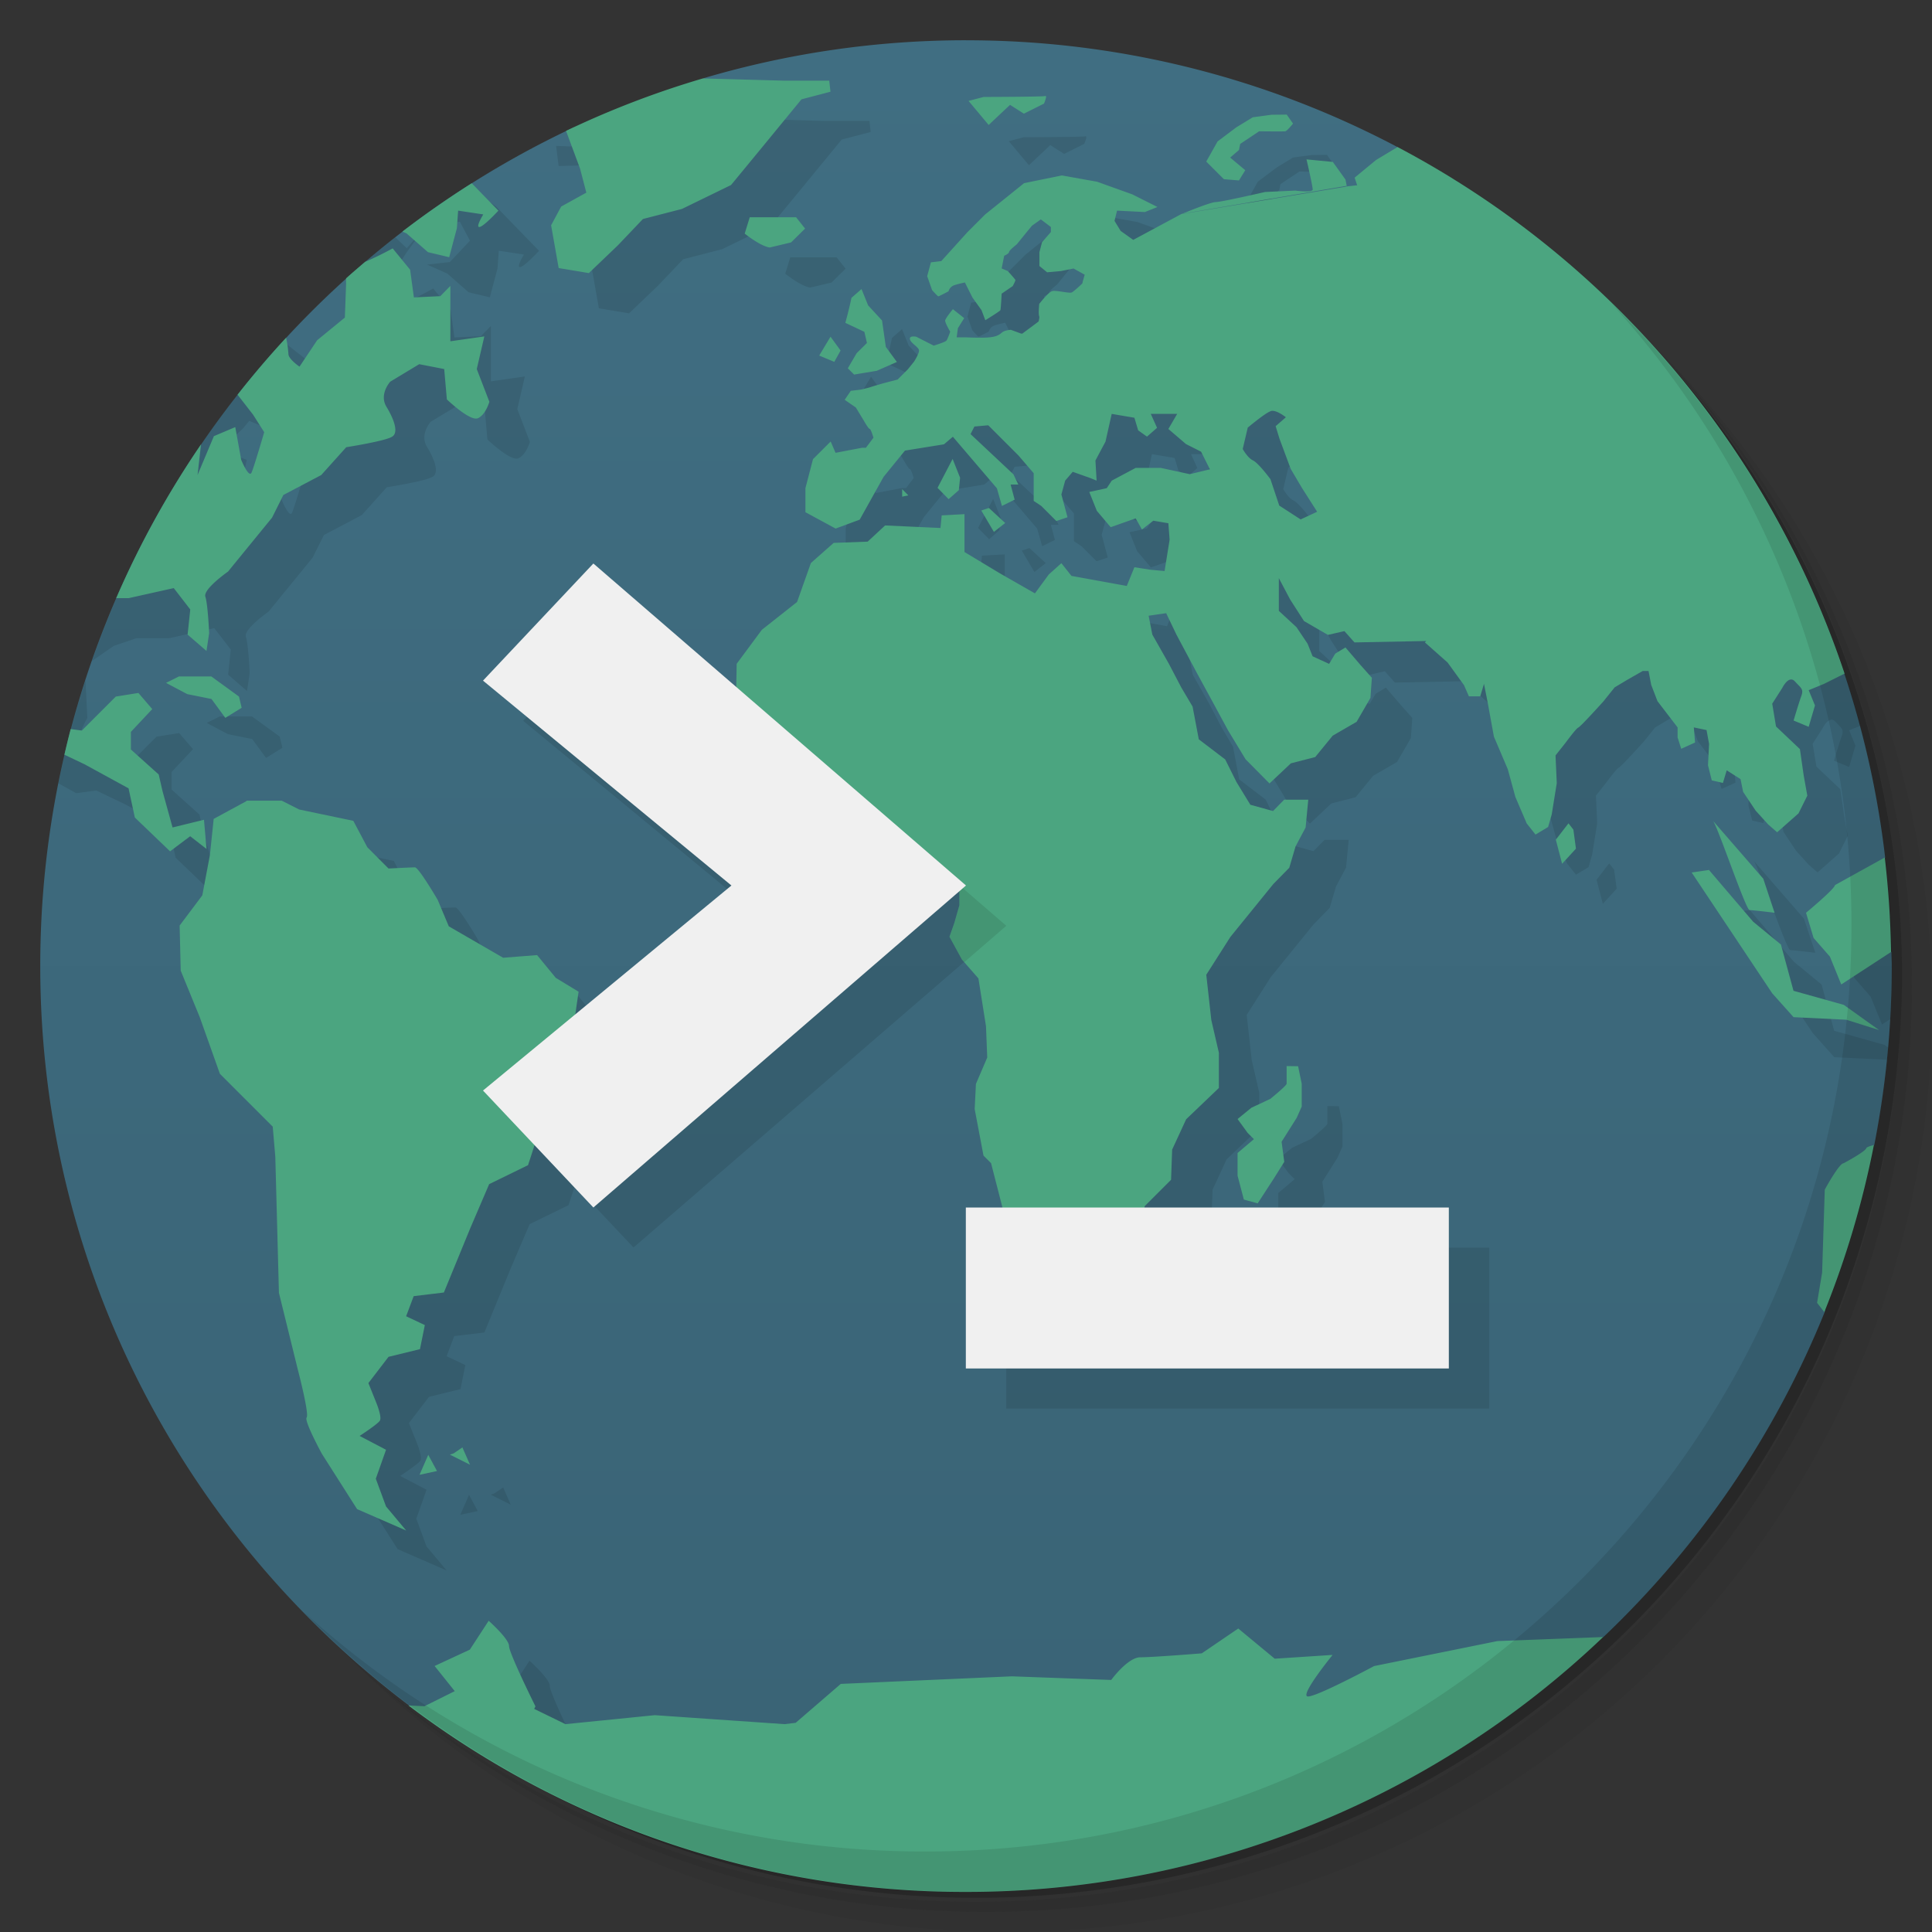 <svg xmlns="http://www.w3.org/2000/svg" viewBox="0 0 48 48">
  <rect x="0" y="0" width="48" height="48" fill="#333333" stroke="none"/>
  <defs>
    <linearGradient id="a" x1="1" x2="47" gradientUnits="userSpaceOnUse" gradientTransform="rotate(-90 24 24)">
      <stop stop-color="#396375"/>
      <stop offset="1" stop-color="#406e82"/>
    </linearGradient>
  </defs>
  <path d="M36.31 5c5.859 4.062 9.688 10.831 9.688 18.5 0 12.426-10.07 22.5-22.5 22.5-7.669 0-14.438-3.828-18.5-9.688a23.24 23.24 0 0 0 3.781 4.969 22.923 22.923 0 0 0 15.469 5.969c12.703 0 23-10.298 23-23a22.92 22.92 0 0 0-5.969-15.469A23.216 23.216 0 0 0 36.31 5zm4.969 3.781A22.911 22.911 0 0 1 47.498 24.5c0 12.703-10.297 23-23 23a22.909 22.909 0 0 1-15.719-6.219C12.939 45.425 18.662 48 24.998 48c12.703 0 23-10.298 23-23 0-6.335-2.575-12.06-6.719-16.219z" opacity=".05"/>
  <path d="M41.28 8.781a22.923 22.923 0 0 1 5.969 15.469c0 12.703-10.297 23-23 23A22.92 22.92 0 0 1 8.78 41.281 22.911 22.911 0 0 0 24.499 47.5c12.703 0 23-10.298 23-23A22.909 22.909 0 0 0 41.28 8.781z" opacity=".1"/>
  <path d="M31.25 2.375C39.865 5.529 46 13.792 46 23.505c0 12.426-10.07 22.5-22.5 22.5-9.708 0-17.971-6.135-21.12-14.75a23 23 0 0 0 44.875-7 23 23 0 0 0-16-21.875z" opacity=".2"/>
  <path d="M24 1c-2.27 0-4.462.334-6.533.947 1.534 1.053-1.25 2.02-3.205 1.215C6.429 6.829 1 14.779 1 24c0 7.505 3.595 14.169 9.156 18.367C16 45 32 45 39.84 40.668a23.039 23.039 0 0 0 5.494-8.07v-.002c.234-1.595.667-3.594 1.23-4.15h.002c.282-1.438.434-2.923.434-4.443 0-.118-.006-.234-.008-.352h-.002c-.992-.649-.556-1.182-.154-2.348a22.9 22.9 0 0 0-1.014-4.568c-1.826-.738-7.823-7.734-11.1-13.08a22.889 22.889 0 0 0-10.725-2.654z" fill="url(#a)"/>
  <path d="M17 2.906l-.84.25-.969.066-.598.434-.777-.031.063.5 1.125-.031.406 1.094.156.598-.625.346-.25.465.188 1.063.75.125.719-.688.625-.656.969-.25 1.219-.594.721-.875 1.029-1.254.721-.189-.031-.275h-1.125l-3.469-.096zm9.969.48c-.055.02-1.531.023-1.531.023l-.375.098.5.598.531-.5.344.219.5-.25s.09-.211.031-.187zm6 .461l-.379.004-.465.063-.41.25-.465.35-.281.5.438.438.375.031.156-.254-.375-.314.219-.188.031-.152.469-.313s.609.008.652 0c.047-.012.191-.191.191-.191zm3.102.578l-.264.176-.621.375-.531.438.064.189-.281.031v.004l-4.082.68.016-.012-1.217.654-.313-.223-.152-.25.063-.254.691.035.313-.125-.625-.314-.875-.314-.875-.156-.938.191-.969.779-.439.439-.65.719-.258.031-.092.344.121.344s.137.156.156.156c.02 0 .254-.125.254-.125s.023-.117.156-.156c.129-.039.25-.063.25-.063l.188.375.225.313.094.25s.363-.223.375-.25c.012-.031.031-.41.031-.41l.275-.188s.074-.133.066-.156a3.946 3.946 0 0 0-.191-.219l-.15-.063.063-.316s.121-.051.121-.094c0-.039.191-.189.191-.189l.223-.275.156-.189.219-.156.25.189v.125l-.219.25-.066.25v.344l.191.156.344-.031.313-.063.277.154-.063.221s-.195.188-.258.219c-.055.031-.406-.063-.492-.031-.094.031-.316.316-.316.316s-.027.25 0 .313c.008.022-.004.068-.016.123l-.029.023-.375.279h-.031l-.254-.094s-.152.008-.219.066c-.063.051-.121.102-.313.121-.191.02-.565 0-.596 0h-.219l.031-.227.156-.25-.281-.223s-.188.23-.191.281c-.008.055.125.279.125.279s-.063.182-.094.221c-.031.039-.316.125-.316.125l-.434-.221s-.18-.038-.156.064c.023.102.225.195.225.281 0 .082-.125.275-.125.275l-.152.189-.254.254-.344.09s-.246.07-.316.094c-.063.023-.25.066-.25.066l-.254.031-.152.223.277.191.188.309s.125.223.156.223.094.219.094.219l-.188.25h-.098l-.656.125-.121-.281-.439.438-.188.721v.598l.75.406.598-.221.594-1.064.531-.652.969-.156.221-.188 1.094 1.281.125.438.316-.156-.1-.375h.191l-.121-.254-1.066-1 .096-.188.344-.031.75.75.379.441v.688l.188.125.375.375.277-.094-.152-.566.094-.344.188-.219.439.156.154.063-.029-.5.25-.469.154-.689.564.096.094.313.219.156.25-.219-.156-.346h.656l-.219.375.438.375.375.189.219.438-.5.121-.719-.156h-.625l-.594.316-.125.188-.434.094.188.469.344.406.621-.219.156.277.281-.219.375.063.031.41-.125.777-.344-.031-.406-.063-.189.465-1.375-.25-.25-.316-.313.281-.344.469-.875-.5-.875-.527v-.941l-.566.031-.031.313-1.375-.063-.434.402-.844.031-.566.5-.344.969-.875.691-.625.844-.012.574-3.551-3.068-2.742 2.91 6.172 5.09-3.869 3.193.08-.555-.566-.344-.465-.566-.844.066-1.35-.781-.275-.656s-.473-.809-.566-.809c-.09 0-.656.029-.656.029l-.527-.529-.348-.656-1.344-.281-.434-.219h-.875l-.002.008-.813.441-.094.9-.189 1-.563.75.027 1.121.473 1.156.5 1.406 1.313 1.313.064.75.09 3.379.469 1.906s.289 1.102.219 1.191c-.066.086.379.902.379.902l.875 1.375 1.219.531-.5-.598-.254-.689.254-.719-.656-.344s.438-.285.5-.375c.066-.09-.094-.469-.094-.469l-.188-.469.5-.652.781-.191.121-.598-.465-.219.188-.5.75-.09.656-1.598.469-1.094.965-.471s.08-.237.16-.492l1.455 1.543 9.1-7.859v.354l-.125.438-.121.344.309.566.41.469.188 1.188.031.777-.281.656-.031.625.219 1.156.188.188.281 1.094v.006H25v4h12v-4h-7.561l.004-.031.656-.656.027-.75.348-.754.813-.777v-.875l-.188-.813-.125-1.125.598-.939 1.066-1.313.398-.406.156-.531.25-.469.066-.691h-.6l-.275.281-.564-.156-.344-.563-.281-.563-.656-.5-.154-.813-.281-.475-.311-.594-.408-.719-.092-.469.436-.063.254.531.5.938.375.688.406.75.438.723.594.6.531-.5.605-.156.434-.531.594-.344.344-.594.035-.5-.281-.316-.375-.438-.254.154-.152.254-.41-.188-.125-.313-.275-.41-.439-.406v-.813l.281.531.344.535.594.344.41-.094.25.281 1.781-.035-.031.035.564.5.408.563.121.277h.281l.094-.311.092.467.154.844.346.813.188.688.281.656.219.277.313-.188.09-.314.125-.775-.031-.689.25-.316s.266-.359.313-.375c.051-.012.625-.65.625-.65l.281-.35.314-.188.383-.219h.145l.066.344.156.406.5.652v.25l.09.281.344-.156-.031-.375.316.066.063.344-.027.531.094.375.277.064.094-.314.344.219.064.316.313.469.313.344.219.191.531-.469.219-.441-.09-.5-.094-.656-.594-.563-.094-.566.254-.398s.156-.32.309-.156c.152.168.227.188.156.375-.066.184-.188.598-.188.598l.375.156.156-.531-.156-.379.281-.115A23.038 23.038 0 0 0 36.081 4.421m-5.699 1.881l-.004.006 4.092-.695-.031-.156-.314-.438-.654-.063s.154.664.154.75c0 .082-.434.025-.434.025l-.75.035s-1.086.25-1.223.25c-.129 0-.762.262-.809.281zm-19.16-1.426a26.36 26.36 0 0 0-.516.359l.154.34.566-.064.25.469-.5.531-.564.063.5.223.531.465.527.125.191-.719.031-.438.625.094s-.193.313-.1.313c.102 0 .475-.406.475-.406l-1.066-1.098s-.438-.344-.563-.25c-.133.09-.475.063-.475.063zm-.678.791l-.438.5-.283-.271c-.42.33-.831.67-1.227 1.027.363.099.805.275.885.217.129-.094.625-.875.625-.875zm9.09.727l-.125.406c.449.348.625.344.625.344l.527-.125.348-.344-.223-.281zm-8.871.773s-.43.25-.844.406c-.414.156-.313.469-.313.469l-.031.844-.688.563-.439.656s-.275-.188-.275-.313-.066-.469-.066-.469l-.719-.563s-.185-.141-.355-.287a22.98 22.98 0 0 0-4.748 7.949l.541-.375.564-.191h.813l1.121-.25.41.531-.066.625.469.406.066-.441s-.031-.719-.094-.906c-.063-.188.562-.625.563-.625l.5-.613.594-.727.281-.563.941-.496.621-.691s.938-.148 1.125-.254c.191-.09.066-.434-.125-.75-.191-.313.094-.625.094-.625l.719-.434.621.121.066.754s.586.563.777.465c.191-.09.279-.406.279-.406l-.313-.813.188-.811-.844.121V8.099l-.25.254-.656.031-.094-.688zm11.648 1.01l-.25.219c-.063.305-.152.621-.152.621l.473.223.064.277-.256.254-.219.375.156.156.563-.094.5-.219-.275-.375-.094-.656-.346-.375zm-.77 1.184l-.281.469.375.156.156-.281zM6.196 10.453l.004.006.656.277.439.566.275.434s-.245.844-.313 1c-.066.156-.258-.313-.258-.313l-.148-.814-.531.225-.406.965.092-.811.125-.564-.656-.25.564-.531zm26.383.756c.133-.043.375.154.375.154l-.254.221.096.313.279.75.277.469.379.594-.41.191-.531-.344-.219-.656s-.299-.406-.439-.469c-.133-.066-.25-.281-.25-.281l.125-.531s.428-.359.564-.406zm-7.904 1.188l-.375.719.275.281.254-.223.031-.309zm-1.254.75v.188l.154-.031zm2.154.469l-.188.064.313.531.281-.221zM2.124 16.901c-.27.834-.497 1.688-.672 2.561l.441.244.5-.066.719.344 1.094.598.156.725.875.84.5-.375.406.316-.063-.725-.781.191-.25-.906-.094-.41-.691-.621v-.438l.531-.566-.344-.4-.563.09-.844.844-.689-.09s-.313-.531-.375-.656c-.063-.125.189-.563.189-.563zm3.326.9v.004l-.313.156.527.279.602.121.344.469.406-.25-.066-.279-.688-.5zm38.12 3.586c.113.129.816 2.219.91 2.219.086 0 .621.066.621.066l-.281-.846zm-3.59.064l-.314.406.156.598.344-.375-.064-.473zm3.5 1.156l-.439.064 2 3 .531.594 1.311.064.004.002c.01-.102.015-.205.023-.307l-.09-.064-1.25-.35-.313-1.15-.689-.566-1.094-1.281zm3.492.172l-.371.205c0 .09-.719.688-.719.688l.188.625.406.465.281.691.207-.135a23.103 23.103 0 0 0 .008-2.539M32.978 27.48v.441c-.02.063-.406.375-.406.375l-.469.219-.344.281.25.344.156.156-.406.344v.563l.156.594.344.094.406-.625.254-.406-.066-.5.375-.594.125-.281v-.563l-.09-.438zm-20.479 9.471l.002.004.004-.004zm.002.004l-.217.148-.094.031.5.25zm-.85.18l.002.004.002-.004zm.002.004l-.217.496.434-.094zm1.502 4.121l-.469.719-.875.406 2.504 1s-.656-1.32-.656-1.5c0-.176-.5-.621-.5-.621z" fill-opacity=".098"/>
  <path d="M17.467 1.947a22.807 22.807 0 0 0-3.404 1.305l.348.936.156.598-.625.346-.25.465.188 1.063.75.125.719-.688.625-.656.969-.25 1.219-.594.721-.875 1.029-1.254.721-.189-.031-.275h-1.125l-2.01-.055zm8.502.439c-.055.02-1.531.023-1.531.023l-.375.098.5.598.531-.5.344.219.5-.25s.09-.211.031-.188zm6 .461l-.379.004-.465.063-.41.25-.465.35-.281.5.438.438.375.031.156-.254-.375-.314.219-.188.031-.152.469-.313s.609.008.652 0c.047-.012.191-.191.191-.191l-.156-.223zm2.752.807l-.535.322-.531.438.064.189-.281.031v.004l-4.082.68.016-.012-1.217.654-.313-.223-.152-.25.063-.254.691.035.313-.125-.625-.314-.875-.314-.875-.156-.938.191-.969.779-.439.439-.65.719-.258.031-.092.344.121.344s.137.156.156.156c.02 0 .254-.125.254-.125s.023-.117.156-.156c.129-.039.25-.063.25-.063l.188.375.225.313.094.25s.363-.223.375-.25c.012-.031.031-.41.031-.41l.275-.188s.074-.133.066-.156a3.946 3.946 0 0 0-.191-.219l-.15-.063.063-.316s.121-.051.121-.094c0-.039.191-.189.191-.189l.223-.275.156-.189.219-.156.25.189v.125l-.219.25-.066.25v.344l.191.156.344-.031.313-.063.277.154-.063.221s-.195.188-.258.219c-.055.031-.406-.063-.492-.031-.094.031-.316.316-.316.316s-.027.249 0 .313c.008.022-.004.068-.016.123l-.029.023-.375.279h-.031l-.254-.094s-.152.008-.219.066c-.063.051-.12.102-.313.121-.191.02-.565 0-.596 0h-.219l.031-.227.156-.25-.281-.223s-.188.23-.191.281c-.008.055.125.279.125.279s-.063.182-.094.221c-.031.039-.316.125-.316.125l-.434-.221s-.18-.038-.156.064c.023.102.225.195.225.281 0 .082-.125.275-.125.275l-.152.189-.254.254-.344.09s-.246.07-.316.094c-.063.023-.25.066-.25.066l-.254.031-.152.223.277.191.188.309s.125.223.156.223.094.219.094.219l-.188.25h-.098l-.656.125-.121-.281-.439.438-.188.721v.598l.75.406.598-.221.594-1.064.531-.652.969-.156.221-.188 1.094 1.281.125.438.316-.156-.1-.375h.191l-.121-.254-1.066-1 .096-.188.344-.031.75.75.379.441v.688l.188.125.375.375.277-.094-.152-.566.094-.344.188-.219.439.156.154.063-.029-.5.25-.469.154-.689.564.096.094.313.219.156.25-.219-.156-.346h.656l-.219.375.438.375.375.189.219.438-.5.121-.719-.156h-.625l-.594.316-.125.188-.434.094.188.469.344.406.621-.219.156.277.281-.219.375.063.031.41-.125.777-.344-.031-.406-.063-.189.465-1.375-.25-.25-.316-.313.281-.344.469-.875-.5-.875-.527v-.941l-.566.031-.031.313-1.375-.063-.434.402-.844.031-.566.5-.344.969-.875.691-.625.844-.031 1.625 4.533 3.25.156.313.529.031.346.25v.531l-.125.438-.121.344.309.566.41.469.188 1.188.031.777-.281.656-.031.625.219 1.156.188.188.281 1.094.031.471 3.438.098.066-.594.656-.656.027-.75.348-.754.813-.777v-.875l-.188-.813-.125-1.125.598-.939 1.066-1.313.398-.406.156-.531.25-.469.066-.691h-.6l-.275.281-.564-.156-.344-.563-.281-.563-.656-.5-.154-.813-.281-.475-.311-.594-.408-.719-.092-.469.436-.063.254.531.5.938.375.688.406.75.438.723.594.6.531-.5.605-.156.434-.531.594-.344.344-.594.035-.5-.281-.316-.375-.438-.254.154-.152.254-.41-.188-.125-.313-.275-.41-.439-.406v-.813l.281.531.344.535.594.344.41-.094.25.281 1.781-.035-.031.035.564.5.408.563.121.277h.281l.094-.311.092.467.154.844.346.813.188.688.281.656.219.277.313-.188.09-.314.125-.775-.031-.689.25-.316s.265-.359.313-.375c.051-.012.625-.65.625-.65l.281-.35.314-.188.383-.219h.145l.066.344.156.406.5.652v.25l.09.281.344-.156-.031-.375.316.066.063.344-.027.531.094.375.277.064.094-.314.344.219.064.316.313.469.313.344.219.191.531-.469.219-.441-.09-.5-.094-.656-.594-.563-.094-.566.254-.398s.156-.32.309-.156c.152.168.227.188.156.375-.066.184-.188.598-.188.598l.375.156.156-.531-.156-.379.379-.156.512-.256a23.042 23.042 0 0 0-11.1-13.08zm-5.35 1.652l-.004.006 4.092-.695-.031-.156-.314-.438-.654-.063s.154.664.154.75c0 .082-.434.025-.434.025l-.75.035s-1.086.25-1.223.25c-.129 0-.762.262-.809.281l-.027.004zm-17.65-.754c-.593.375-1.168.775-1.723 1.201l.104.047.531.465.527.125.191-.719.031-.438.625.094s-.193.313-.1.313c.102 0 .475-.406.475-.406l-.662-.682zm6.906.846l-.125.406c.449.348.625.344.625.344l.527-.125.348-.344-.223-.281h-1.152zm-8.871.773s-.33.183-.684.334c-.159.136-.318.27-.473.41a1.25 1.25 0 0 0 0 .131l-.031.844-.688.563-.439.656s-.275-.188-.275-.313a2.94 2.94 0 0 0-.057-.406 23.29 23.29 0 0 0-1.207 1.416l.387.498.275.434s-.246.844-.313 1c-.066.156-.258-.313-.258-.313l-.148-.814-.531.225-.406.965.086-.76a22.933 22.933 0 0 0-2.107 3.82h.309l1.121-.25.41.531-.066.625.469.406.066-.441s-.031-.719-.094-.906c-.063-.188.563-.625.563-.625l.5-.613.594-.727.281-.563.941-.496.621-.691s.938-.148 1.125-.254c.191-.09.066-.434-.125-.75-.191-.313.094-.625.094-.625l.719-.434.621.121.066.754s.586.563.777.465c.191-.09.279-.406.279-.406l-.313-.813.188-.811-.844.121V7.104l-.25.254-.656.031-.094-.688-.434-.531zm11.648 1.01l-.25.219c-.063.305-.152.621-.152.621l.473.223.064.277-.256.254-.219.375.156.156.563-.094.5-.219-.275-.375-.094-.656-.346-.375-.164-.406zm-.77 1.184l-.281.469.375.156.156-.281-.25-.344zm10.938 1.848c.133-.043.375.154.375.154l-.254.221.096.313.279.75.277.469.379.594-.41.191-.531-.344-.219-.656s-.299-.406-.439-.469c-.133-.066-.25-.281-.25-.281l.125-.531s.428-.359.564-.406l.008-.004zm-7.904 1.188l-.375.719.275.281.254-.223.031-.309-.186-.469zm-1.254.75v.188l.154-.031-.154-.156zm2.154.469l-.188.064.313.531.281-.221-.406-.375zm-20.13 4.186v.004l-.313.156.527.279.602.121.344.469.406-.25-.066-.279-.688-.5h-.813zm-.998.41l-.563.09-.844.844-.277-.037c-.056.211-.106.424-.156.637l.5.238 1.094.598.156.725.875.84.5-.375.406.316-.063-.725-.781.191-.25-.906-.094-.41-.691-.621v-.438l.531-.566-.344-.4zm2.684 2.68l-.002.008-.813.441-.094.9-.189 1-.563.75.027 1.121.473 1.156.5 1.406 1.313 1.313.064.75.09 3.379.469 1.906s.289 1.102.219 1.191c-.066.086.379.902.379.902l.875 1.375 1.219.531-.5-.598-.254-.689.254-.719-.656-.344s.438-.285.5-.375c.066-.09-.094-.469-.094-.469l-.188-.469.5-.652.781-.191.121-.598-.465-.219.188-.5.75-.09.656-1.598.469-1.094.965-.471s.313-.928.313-1.064c0-.129.094-1.531.094-1.531l.75-1.027.1-.688-.566-.344-.465-.566-.844.066-1.35-.781-.275-.656s-.473-.809-.566-.809c-.09 0-.656.029-.656.029l-.527-.529-.348-.656-1.344-.281L7 19.893h-.875zm36.434.496c.113.129.816 2.219.91 2.219.086 0 .621.066.621.066l-.281-.846-1.25-1.439zm-3.59.064l-.314.406.156.598.344-.375-.064-.473-.121-.156zm7.859.848l-1.238.686c0 .09-.719.688-.719.688l.188.625.406.465.281.691 1.238-.807a23.314 23.314 0 0 0-.156-2.348zm-4.359.309l-.439.064 2 3 .531.594 1.311.064.813.256-.875-.625-1.25-.35-.313-1.15-.689-.566-1.094-1.281.006-.006zm-10.502 4.873v.441c-.02.063-.406.375-.406.375l-.469.219-.344.281.25.344.156.156-.406.344v.563l.156.594.344.094.406-.625.254-.406-.066-.5.375-.594.125-.281v-.563l-.09-.438-.285-.004zm14.59 1.961c-.107.028-.181.056-.188.078-.02.086-.563.375-.563.375-.113 0-.469.656-.469.656l-.066 2.063-.125.75.18.23a22.827 22.827 0 0 0 1.232-4.152h-.002zm-35.07 7.51l.002.004.004-.004h-.006zm.002.004l-.217.148-.094.031.5.25-.189-.43zm-.85.18l.002.004.002-.004h-.004zm.002.004l-.217.496.434-.094-.217-.402zm1.502 4.121l-.469.719-.875.406.5.625-.754.375-.398-.02a22.896 22.896 0 0 0 13.844 4.633 22.916 22.916 0 0 0 15.84-6.332l-2.627.1-3.064.621s-1.477.793-1.656.754c-.18-.043.625-1.031.625-1.031l-1.438.094-.906-.75-.906.617s-1.213.098-1.525.098c-.316 0-.725.563-.725.563l-2.469-.09-4.25.188-1.121.967-.275.033-3.225-.223-2.219.223-.777-.379.031-.063s-.656-1.32-.656-1.5c0-.176-.5-.621-.5-.621l-.004-.006z" fill="#4ba580"/>
  <g>
    <path d="M23.838 21.996v.498l-.125.438-.121.344.309.566.055.063 1.045-.904" fill-opacity=".098"/>
  </g>
  <g>
    <path d="M40.03 7.531A22.922 22.922 0 0 1 45.999 23c0 12.703-10.297 23-23 23A22.92 22.92 0 0 1 7.53 40.031C11.708 44.322 17.54 47 23.999 47c12.703 0 23-10.298 23-23 0-6.462-2.677-12.291-6.969-16.469z" opacity=".1"/>
  </g>
  <path d="M35.996 34v-4h-12v4m12 0M14.742 30L12 27.094 18.172 22 12 16.91 14.742 14 24 22m-9.258 8" fill="#f0f0f0"/>
</svg>
